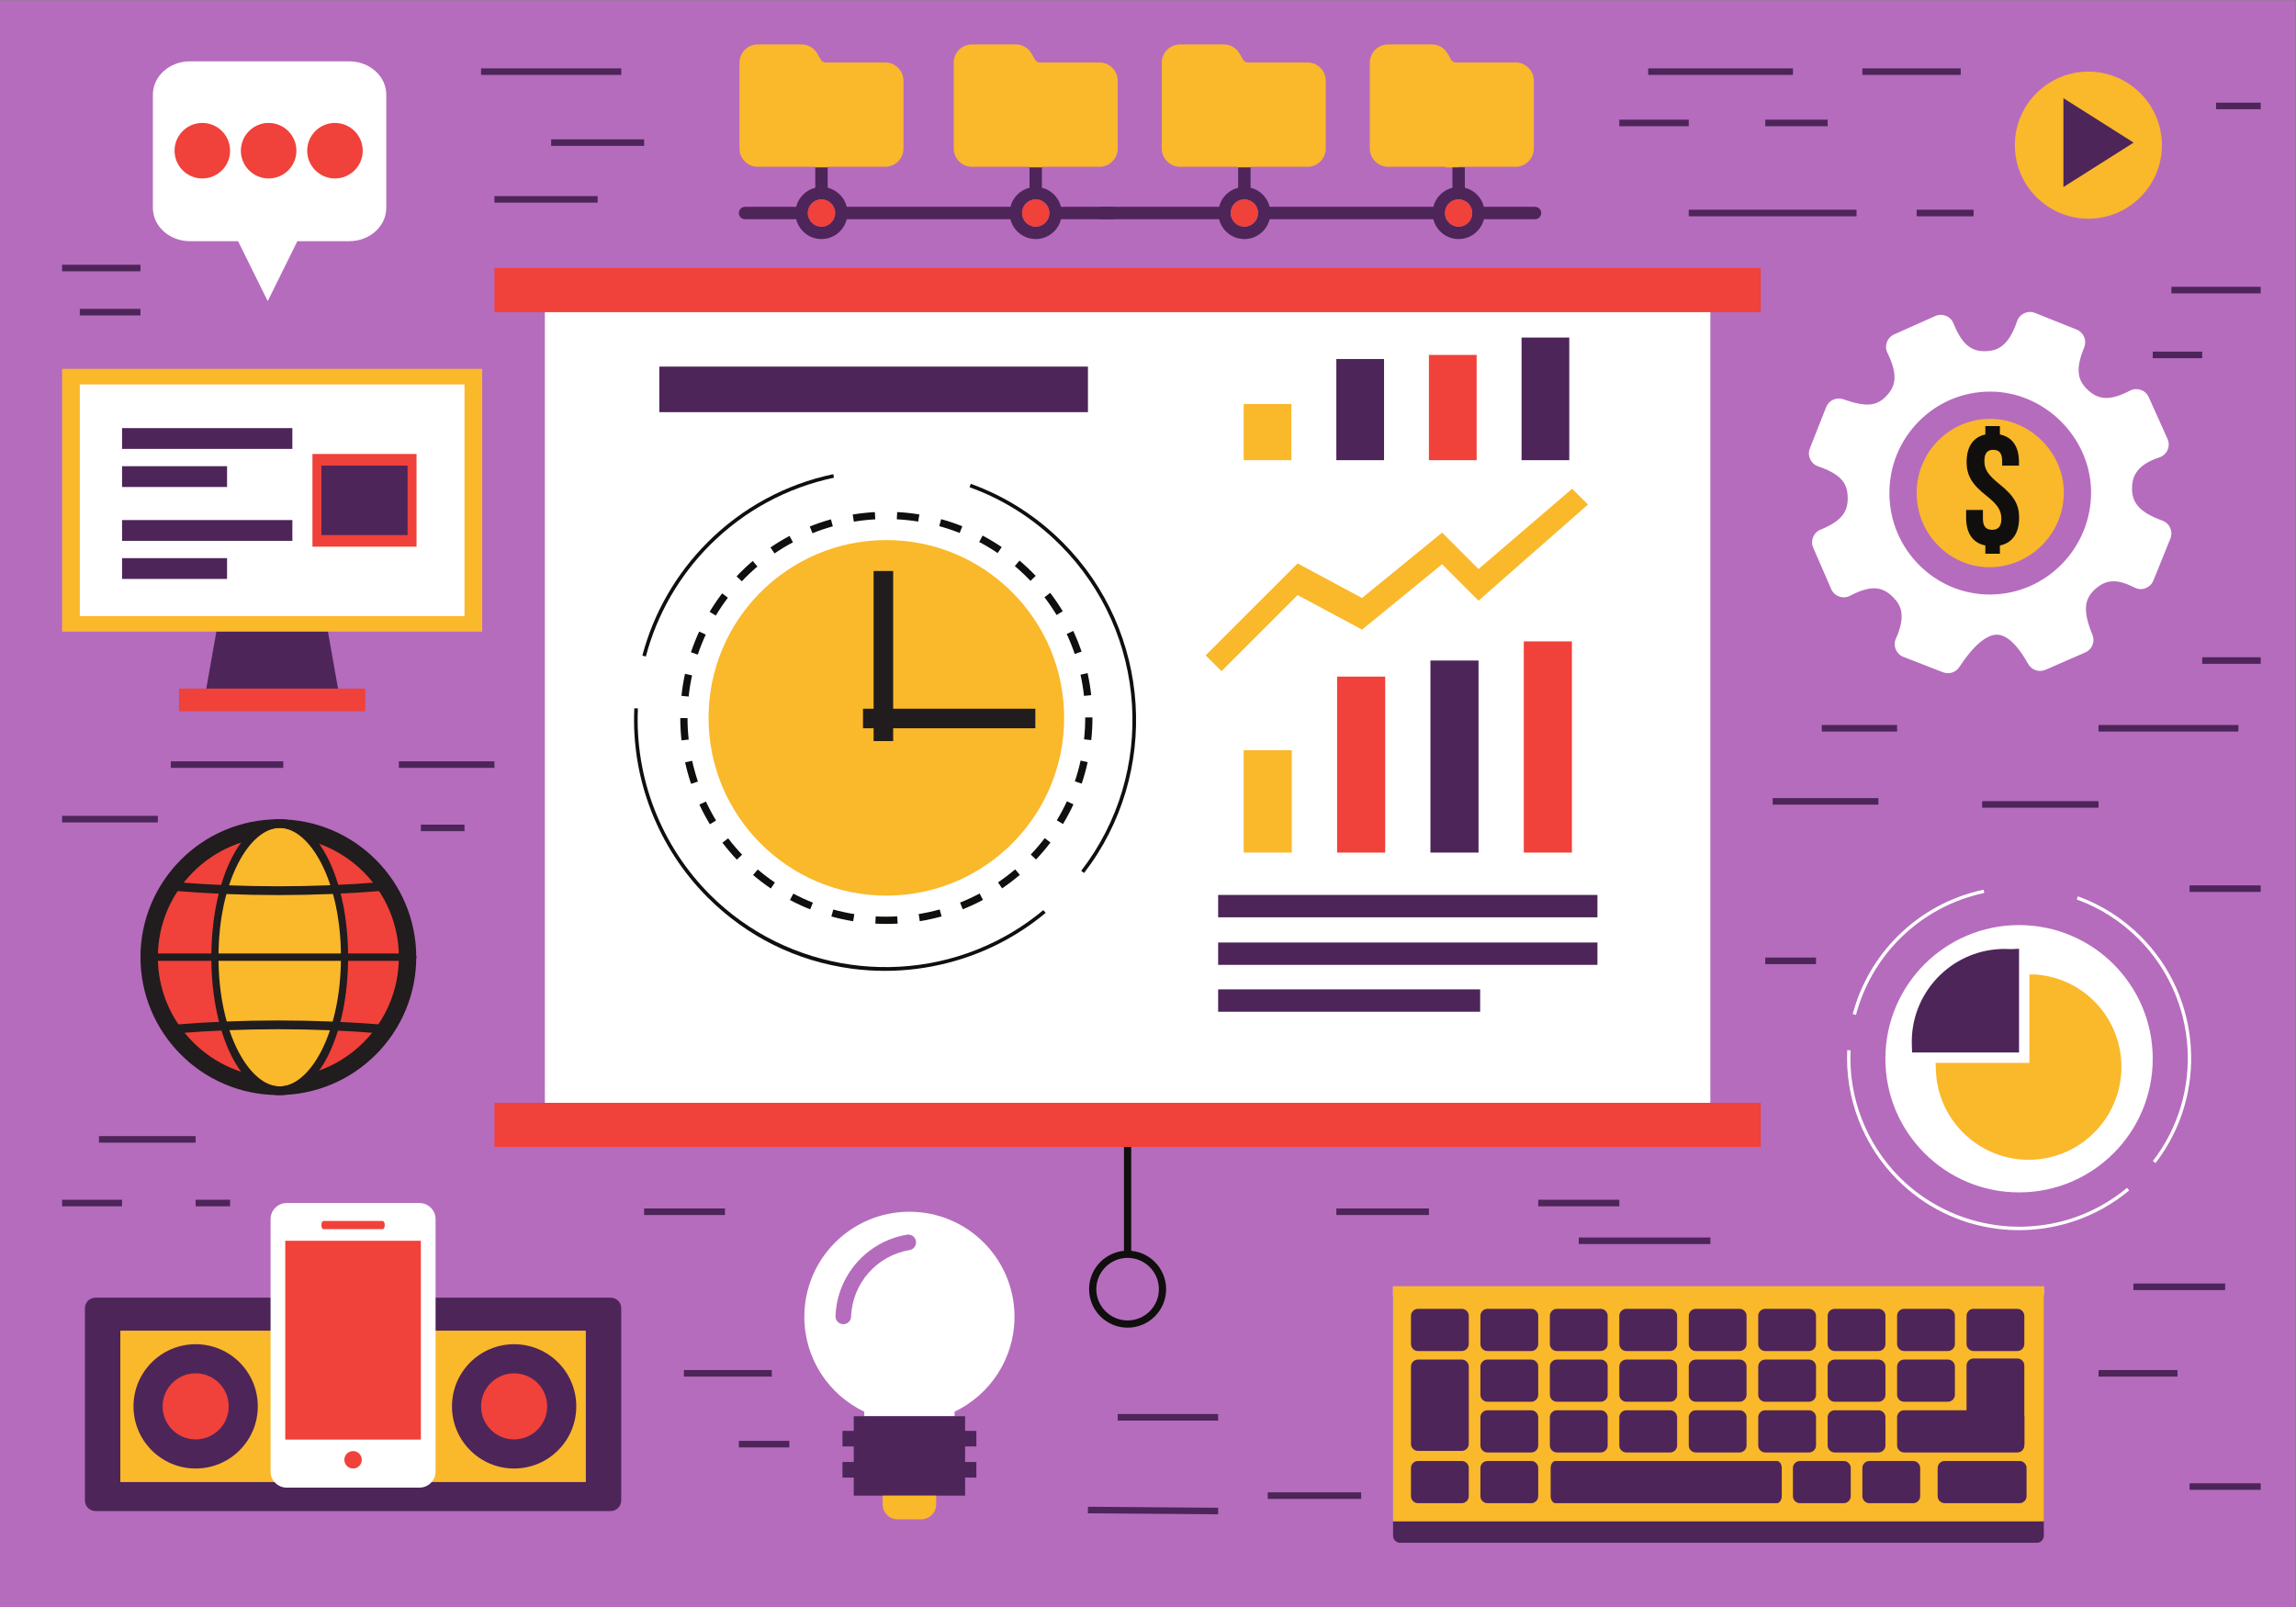 <?xml version="1.0" encoding="UTF-8" standalone="no"?>
<svg
   xmlns:dc="http://purl.org/dc/elements/1.1/"
   xmlns:cc="http://creativecommons.org/ns#"
   xmlns:rdf="http://www.w3.org/1999/02/22-rdf-syntax-ns#"
   xmlns:svg="http://www.w3.org/2000/svg"
   xmlns="http://www.w3.org/2000/svg"
   viewBox="0 0 1866.667 1306.667"
   height="1306.667"
   width="1866.667"
   xml:space="preserve"
   id="svg2"
   version="1.1"><rect x="0" y="0" width="1866.667" height="1306.667" fill="#808080" stroke="none"/><defs
     id="defs6" /><g
     transform="matrix(1.333,0,0,-1.333,0,1306.667)"
     id="g10"><g
       transform="scale(0.1)"
       id="g12"><path
         id="path14"
         style="fill:#b56cbd;fill-opacity:1;fill-rule:nonzero;stroke:none"
         d="M 0,9800 V 0 H 14000 V 9800 H 0" /><path
         id="path16"
         style="fill:#fab82b;fill-opacity:1;fill-rule:nonzero;stroke:none"
         d="m 12737.3,8468.44 c -247.3,0 -448.5,201.19 -448.5,448.52 0,247.35 201.2,448.57 448.5,448.57 247.3,0 448.5,-201.22 448.5,-448.57 0,-247.33 -201.2,-448.52 -448.5,-448.52" /><path
         id="path18"
         style="fill:#4d2559;fill-opacity:1;fill-rule:nonzero;stroke:none"
         d="m 12585,8661.55 v 541.98 l 428.2,-270.99 z" /><path
         id="path20"
         style="fill:#ffffff;fill-opacity:1;fill-rule:nonzero;stroke:none"
         d="m 12144.6,6176.04 -8.7,-0.09 c -335.9,0 -610.6,276.14 -612.3,615.49 -0.9,166.76 63.1,323.44 179.9,441.1 115.8,116.61 270,180.96 434.1,181.2 h 1.1 c 330.4,0 612,-279.14 614.9,-609.56 3,-341.62 -270.2,-623.36 -609,-628.14 z m 1044.2,450.63 -0.1,0.05 c -129.8,46.98 -183.5,101.99 -185.2,189.95 -1.4,65.49 16.3,146.96 166,195.4 l 0.2,0.09 c 47,15.19 70.4,67.86 50.2,112.92 l -114.7,255.04 c -19.5,43.45 -71.5,61.56 -113.8,39.6 l -0.3,-0.13 c -117.5,-61.19 -192,-61.19 -263.1,10.06 -51.5,51.52 -74,114.33 -16.4,253.41 v 0.18 c 17.7,42.68 -2.9,91.58 -45.8,108.75 l -254.1,101.68 c -44.1,17.66 -94,-5.33 -109.3,-50.36 l -0.1,-0.14 c -53.7,-158.64 -124.1,-181.69 -197,-183.07 -64.3,0 -131.9,20.53 -190.6,169.19 l -0.1,0.2 c -17.3,43.91 -67.7,64.5 -110.9,45.29 l -251.3,-112.03 c -42.8,-19.08 -61.3,-69.82 -40.9,-111.98 l 0.1,-0.09 c 67.8,-139.24 47.6,-204.8 -3.4,-260.31 -61.6,-67.02 -127.1,-71.97 -265.5,-23.37 l -0.2,0.05 c -42,14.79 -88.2,-6.33 -104.6,-47.8 l -99.6,-252.3 c -17.3,-43.99 5.6,-93.57 50.3,-108.9 l 0.1,-0.02 c 146.9,-50.47 178,-108.41 180.5,-185.74 2.7,-79.44 -24.4,-143.87 -165.1,-200.35 -43.5,-17.36 -63.9,-67.2 -45.3,-110.09 l 110.1,-253.05 c 19.1,-44.02 71.6,-62.64 114.2,-40.56 l 0.2,0.09 c 119,61.83 192.8,62.4 262.9,-8.6 46.6,-46.98 80.9,-110.04 17,-252.86 l -0.1,-0.11 c -19.3,-43.29 1.5,-93.97 45.7,-111.15 l 241.8,-93.97 c 36.5,-14.22 78.1,-0.86 99.5,32.03 l 0.1,0.12 c 82.9,127.24 164.2,197.27 228.7,197.27 75.9,0 145.7,-96.97 190.9,-178.36 v -0.06 c 20.7,-37.41 66.5,-52.93 105.7,-35.82 l 242.9,105.97 c 41.2,17.98 60.6,65.53 43.7,107.2 l -0.1,0.09 c -58.7,145.09 -53.2,219.18 21.2,282.96 67.4,57.61 133.9,57.12 235.9,5.35 v -0.02 c 43.4,-22.03 96.3,-2.25 114.5,42.79 l 103.8,256.4 c 17.7,43.57 -4.4,93.09 -48.6,109.11" /><path
         id="path22"
         style="fill:#fab82b;fill-opacity:1;fill-rule:nonzero;stroke:none"
         d="m 12137.9,7247.56 c -119.6,-0.17 -232,-47.15 -316.5,-132.11 -85.5,-86.09 -132.3,-200.91 -131.6,-323.2 1.2,-248.14 201.3,-450.11 446.1,-450.11 254,3.57 453.7,210.17 451.5,460.58 -2.1,241.16 -207.6,444.84 -448.7,444.84" /><path
         id="path24"
         style="fill:#100f0d;fill-opacity:1;fill-rule:nonzero;stroke:none"
         d="m 12108.8,7152.25 v 51.26 h 88.7 v -51.26 c 76.9,-15.77 116.4,-74.91 116.4,-168.55 v -21.69 h -102.6 v 28.59 c 0,49.29 -19.7,68.01 -54.2,68.01 -34.5,0 -54.2,-18.72 -54.2,-68.01 0,-49.29 19.7,-83.79 92.7,-141.94 88.7,-70.98 119.2,-125.19 119.2,-204.05 0,-93.64 -40.4,-153.77 -117.3,-169.54 v -50.27 h -88.7 v 50.27 c -77.8,15.77 -117.3,75.9 -117.3,169.54 v 47.32 h 102.5 v -54.22 c 0,-49.28 21.7,-67.03 56.2,-67.03 34.5,0 56.2,17.75 56.2,67.03 0,49.29 -19.7,84.77 -92.6,141.95 -88.8,69.98 -119.3,125.18 -119.3,204.04 0,92.66 38.4,151.8 114.3,168.55" /><path
         id="path26"
         style="fill:#ffffff;fill-opacity:1;fill-rule:nonzero;stroke:none"
         d="M 10431.6,3026.24 H 3323.21 v 4887.1 h 7108.39 v -4887.1" /><path
         id="path28"
         style="fill:#f0413a;fill-opacity:1;fill-rule:nonzero;stroke:none"
         d="M 10739.1,7898.42 H 3015.61 v 269.11 h 7723.49 v -269.11" /><path
         id="path30"
         style="fill:#f0413a;fill-opacity:1;fill-rule:nonzero;stroke:none"
         d="M 10739.1,2806.29 H 3015.61 v 269.11 h 7723.49 v -269.11" /><path
         id="path32"
         style="fill:#100f0d;fill-opacity:1;fill-rule:nonzero;stroke:none"
         d="m 6899.42,2151.68 h -44.11 v 654.61 h 44.11 v -654.61" /><path
         id="path34"
         style="fill:#100f0d;fill-opacity:1;fill-rule:nonzero;stroke:none"
         d="m 6877.36,2129.63 c -105.22,0 -190.81,-85.61 -190.81,-190.82 0,-105.22 85.59,-190.82 190.81,-190.82 105.22,0 190.82,85.6 190.82,190.82 0,105.21 -85.6,190.82 -190.82,190.82 z m 0,-425.74 c -129.53,0 -234.92,105.38 -234.92,234.92 0,129.54 105.39,234.92 234.92,234.92 129.54,0 234.93,-105.38 234.93,-234.92 0,-129.54 -105.39,-234.92 -234.93,-234.92" /><path
         id="path36"
         style="fill:#ffffff;fill-opacity:1;fill-rule:nonzero;stroke:none"
         d="m 3928.5,5800.75 c 66.22,251.24 197.73,488.82 394.8,685.88 216.57,216.58 482.12,354.02 761.1,412.66" /><path
         id="path38"
         style="fill:#100f0d;fill-opacity:1;fill-rule:nonzero;stroke:none"
         d="m 3939.17,5797.94 -21.33,5.62 c 68.65,260.47 206.16,499.37 397.66,690.87 210.81,210.81 475.91,354.54 766.64,415.65 l 4.53,-21.58 c -286.52,-60.23 -547.79,-201.88 -755.57,-409.66 -188.75,-188.75 -324.27,-424.2 -391.93,-680.9" /><path
         id="path40"
         style="fill:#ffffff;fill-opacity:1;fill-rule:nonzero;stroke:none"
         d="m 6370.4,4242.47 c -74.71,-62.27 -153.83,-116.16 -236.64,-161.84 -577.83,-319.91 -1319.95,-234.56 -1810.36,255.85 -314.73,314.73 -462.68,733.03 -443.74,1145.17" /><path
         id="path42"
         style="fill:#100f0d;fill-opacity:1;fill-rule:nonzero;stroke:none"
         d="m 5396.03,3880.38 c -67.35,0 -134.74,4.42 -201.69,13.37 -335.15,44.8 -639.01,195.21 -878.74,434.94 -303.77,303.76 -466.68,724.19 -446.96,1153.46 l 22.03,-1.01 c -19.43,-423.1 141.13,-837.47 440.52,-1136.86 473.34,-473.34 1212.39,-577.8 1797.23,-254.01 82.77,45.67 161.8,99.72 234.92,160.67 l 14.12,-16.94 c -74.19,-61.85 -154.39,-116.7 -238.37,-163.03 -225.99,-125.12 -484.01,-190.59 -743.06,-190.59" /><path
         id="path44"
         style="fill:#ffffff;fill-opacity:1;fill-rule:nonzero;stroke:none"
         d="m 5917.1,6840.93 c 203,-73.38 393.48,-191.7 556.26,-354.48 546.65,-546.66 590.18,-1406.34 129.72,-2002.45" /><path
         id="path46"
         style="fill:#100f0d;fill-opacity:1;fill-rule:nonzero;stroke:none"
         d="m 6611.8,4477.27 -17.45,13.47 c 461.9,597.97 406.53,1452.59 -128.79,1987.91 -158.26,158.26 -344.05,276.67 -552.21,351.91 l 7.5,20.74 c 211.22,-76.35 399.74,-196.49 560.31,-357.06 543.14,-543.14 599.3,-1410.26 130.64,-2016.97" /><path
         id="path48"
         style="fill:#fab82b;fill-opacity:1;fill-rule:nonzero;stroke:none"
         d="m 6490.38,5423.7 c 0,-598.89 -485.49,-1084.39 -1084.38,-1084.39 -598.89,0 -1084.39,485.5 -1084.39,1084.39 0,598.89 485.5,1084.38 1084.39,1084.38 598.89,0 1084.38,-485.49 1084.38,-1084.38" /><path
         id="path50"
         style="fill:#100f0d;fill-opacity:1;fill-rule:nonzero;stroke:none"
         d="m 5600.22,6621.02 c -42.94,6.91 -86.87,11.56 -130.54,13.81 l 2.27,44.05 c 45.26,-2.33 90.77,-7.15 135.29,-14.32 z m -392.38,-0.65 -7.15,43.53 c 44.49,7.31 89.99,12.28 135.24,14.77 l 2.42,-44.05 c -43.67,-2.4 -87.57,-7.19 -130.51,-14.25 z m 645.18,-68.92 c -40.52,16.08 -82.41,30.11 -124.51,41.69 l 11.7,42.53 c 43.64,-12.01 87.07,-26.55 129.08,-43.22 z m -897.69,-1.47 -16.4,40.94 c 42,16.82 85.37,31.51 128.9,43.64 l 11.83,-42.49 c -41.98,-11.7 -83.82,-25.86 -124.33,-42.09 z m 1129.53,-121.12 c -36.18,24.48 -74.06,47.23 -112.58,67.6 l 20.62,38.99 c 39.92,-21.11 79.18,-44.68 116.68,-70.05 z m -1360.88,-2.19 -24.83,36.45 c 37.4,25.48 76.56,49.17 116.39,70.4 l 20.75,-38.93 c -38.43,-20.48 -76.22,-43.34 -112.31,-67.92 z m 1560.99,-167.31 c -30.07,31.62 -62.2,61.95 -95.49,90.15 l 28.52,33.65 c 34.48,-29.22 67.77,-60.65 98.93,-93.4 z m -1760.54,-2.8 -32.05,30.29 c 31.06,32.87 64.25,64.4 98.64,93.71 l 28.61,-33.56 c -33.18,-28.29 -65.22,-58.72 -95.2,-90.44 z m 1919.74,-205.52 c -22.59,37.29 -47.47,73.78 -73.97,108.45 l 35.04,26.78 c 27.46,-35.92 53.25,-73.74 76.65,-112.39 z m -2078.33,-3.35 -37.8,22.73 c 23.28,38.71 48.96,76.61 76.33,112.66 l 35.13,-26.67 c -26.41,-34.79 -51.2,-71.37 -73.66,-108.72 z m 2188.99,-234.27 c -13.99,41.28 -30.43,82.27 -48.86,121.84 l 39.98,18.62 c 19.1,-41.02 36.15,-83.51 50.65,-126.3 z m -2298.94,-3.81 -41.81,14.03 c 14.38,42.88 31.29,85.44 50.26,126.5 l 40.04,-18.5 c -18.3,-39.61 -34.61,-80.66 -48.49,-122.03 z m 2355.59,-252.14 c -4.75,43.41 -11.93,86.99 -21.34,129.52 l 43.06,9.53 c 9.76,-44.09 17.21,-89.25 22.13,-134.25 z m -2411.42,-4.04 -43.85,4.66 c 4.78,45.03 12.08,90.22 21.68,134.31 l 43.1,-9.38 c -9.27,-42.55 -16.31,-86.15 -20.93,-129.59 z m 2455.57,-265.42 -43.86,4.7 c 4.65,43.25 7,87.36 7,131.12 v 2.59 h 44.11 v -2.46 c 0,-45.45 -2.44,-91.15 -7.25,-135.95 z m -2499.1,-1.57 c -4.86,44.79 -7.36,90.48 -7.42,135.82 l 44.11,0.05 c 0.05,-43.77 2.46,-87.87 7.16,-131.1 z m 2440.97,-263.93 -41.81,14.07 c 13.91,41.34 25.69,83.91 35.03,126.56 l 43.08,-9.43 c -9.67,-44.21 -21.89,-88.35 -36.3,-131.2 z M 4215,5021.07 c -14.46,42.82 -26.73,86.93 -36.46,131.09 l 43.07,9.5 c 9.39,-42.61 21.22,-85.16 35.18,-126.47 z m 2268.31,-245.22 -37.79,22.75 c 22.55,37.44 43.26,76.46 61.57,115.99 l 40.02,-18.53 c -18.97,-40.97 -40.44,-81.42 -63.8,-120.21 z m -2153.85,-1.2 c -23.39,38.72 -44.89,79.12 -63.92,120.07 l 40,18.58 c 18.36,-39.51 39.1,-78.49 61.68,-115.84 z m 1989.3,-215.11 -32.03,30.33 c 30.01,31.69 58.62,65.35 85.04,100.08 l 35.1,-26.71 c -27.38,-35.97 -57.02,-70.87 -88.11,-103.7 z M 4494.2,4558.6 c -31.12,32.8 -60.8,67.65 -88.21,103.58 l 35.07,26.76 c 26.45,-34.69 55.09,-68.32 85.13,-99.97 z m 1617.62,-175.09 -24.81,36.46 c 36.07,24.53 71.21,51.3 104.45,79.57 l 28.57,-33.59 c -34.44,-29.3 -70.85,-57.03 -108.21,-82.44 z m -1410.45,-0.76 c -37.35,25.34 -73.79,53.04 -108.33,82.34 l 28.54,33.63 c 33.33,-28.28 68.51,-55.02 104.55,-79.46 z m 1170.51,-126.77 -16.34,40.95 c 40.45,16.15 80.52,34.73 119.09,55.24 l 20.71,-38.95 c -39.98,-21.26 -81.52,-40.51 -123.46,-57.24 z m -930.37,-0.54 c -41.96,16.7 -83.52,35.92 -123.53,57.13 l 20.65,38.96 c 38.61,-20.46 78.71,-39 119.19,-55.11 z m 668.53,-72.16 -7.1,43.54 c 43.1,7.03 86.23,16.5 128.21,28.15 l 11.79,-42.5 c -43.51,-12.08 -88.22,-21.89 -132.9,-29.19 z m -406.55,-0.22 c -44.65,7.23 -89.38,17 -132.93,29.02 l 11.73,42.52 c 42.03,-11.6 85.18,-21.03 128.25,-28.01 z m 203.02,-16.24 c -22.69,-0.13 -45.29,0.58 -67.76,1.76 l 2.33,44.05 c 21.68,-1.15 43.45,-2.15 65.44,-1.71 21.84,0 44,0.6 65.88,1.79 l 2.39,-44.05 c -22.68,-1.23 -45.65,-1.84 -68.28,-1.84" /><path
         id="path52"
         style="fill:#fab82b;fill-opacity:1;fill-rule:nonzero;stroke:none"
         d="M 7878.65,4601.83 H 7585.3 v 624.63 h 293.35 v -624.63" /><path
         id="path54"
         style="fill:#f0413a;fill-opacity:1;fill-rule:nonzero;stroke:none"
         d="M 8448.44,4601.83 H 8155.1 v 1073.52 h 293.34 V 4601.83" /><path
         id="path56"
         style="fill:#4d2559;fill-opacity:1;fill-rule:nonzero;stroke:none"
         d="M 9017.65,4601.83 H 8724.3 v 1171.44 h 293.35 V 4601.83" /><path
         id="path58"
         style="fill:#f0413a;fill-opacity:1;fill-rule:nonzero;stroke:none"
         d="M 9587.15,4601.83 H 9293.8 v 1288.33 h 293.35 V 4601.83" /><path
         id="path60"
         style="fill:#fab82b;fill-opacity:1;fill-rule:nonzero;stroke:none"
         d="M 7876.28,6995.41 H 7585.3 v 342.84 h 290.98 v -342.84" /><path
         id="path62"
         style="fill:#4d2559;fill-opacity:1;fill-rule:nonzero;stroke:none"
         d="m 8441.47,6995.41 h -290.98 v 617.14 h 290.98 v -617.14" /><path
         id="path64"
         style="fill:#f0413a;fill-opacity:1;fill-rule:nonzero;stroke:none"
         d="M 9006.1,6995.41 H 8715.12 V 7637.5 H 9006.1 V 6995.41" /><path
         id="path66"
         style="fill:#4d2559;fill-opacity:1;fill-rule:nonzero;stroke:none"
         d="m 9571.15,6995.41 h -290.98 v 748.07 h 290.98 v -748.07" /><path
         id="path68"
         style="fill:#fab82b;fill-opacity:1;fill-rule:nonzero;stroke:none"
         d="m 7449.75,5708.45 -96.46,96.44 560.87,560.73 392.93,-210.8 488.35,398.76 222.21,-222.08 570.97,489.76 96.45,-96.45 -667.42,-586.22 -222.21,222.09 -488.35,-398.77 -392.93,210.81 -464.41,-464.27" /><path
         id="path70"
         style="fill:#4d2559;fill-opacity:1;fill-rule:nonzero;stroke:none"
         d="M 9742.96,3916.94 H 7429.5 v 136.42 h 2313.46 v -136.42" /><path
         id="path72"
         style="fill:#4d2559;fill-opacity:1;fill-rule:nonzero;stroke:none"
         d="M 9742.96,4206.98 H 7429.5 v 136.42 h 2313.46 v -136.42" /><path
         id="path74"
         style="fill:#4d2559;fill-opacity:1;fill-rule:nonzero;stroke:none"
         d="M 6635.45,7288.36 H 4021.11 v 277.88 h 2614.34 v -277.88" /><path
         id="path76"
         style="fill:#4d2559;fill-opacity:1;fill-rule:nonzero;stroke:none"
         d="M 9027.62,3631.05 H 7429.5 v 136.42 h 1598.12 v -136.42" /><path
         id="path78"
         style="fill:#211c1d;fill-opacity:1;fill-rule:nonzero;stroke:none"
         d="m 6314.57,5360.11 -1051.05,0.05 v 119.19 l 1051.05,-0.04 v -119.2" /><path
         id="path80"
         style="fill:#211c1d;fill-opacity:1;fill-rule:nonzero;stroke:none"
         d="M 5447.5,6319.52 V 5281.98 h -119.22 v 1037.54 h 119.22" /><path
         id="path82"
         style="fill:#ffffff;fill-opacity:1;fill-rule:nonzero;stroke:none"
         d="m 13129.7,3344.29 c 0,-450.29 -365,-815.31 -815.3,-815.31 -450.3,0 -815.3,365.02 -815.3,815.31 0,450.28 365,815.31 815.3,815.31 450.3,0 815.3,-365.03 815.3,-815.31" /><path
         id="path84"
         style="fill:#ffffff;fill-opacity:1;fill-rule:nonzero;stroke:none"
         d="m 11319.8,3611.7 -19.8,5.19 c 47.1,178.56 141.3,342.31 272.6,473.57 144.5,144.5 326.2,243.02 525.5,284.91 l 4.2,-19.98 c -195.4,-41.07 -373.6,-137.68 -515.3,-279.36 -128.7,-128.72 -221.1,-289.27 -267.2,-464.33" /><path
         id="path86"
         style="fill:#ffffff;fill-opacity:1;fill-rule:nonzero;stroke:none"
         d="m 12313.3,2298.64 c -46.2,0 -92.4,3.03 -138.3,9.17 -229.7,30.71 -438,133.8 -602.3,298.13 -208.3,208.22 -319.9,496.4 -306.4,790.65 l 20.4,-0.94 c -13.3,-288.52 96.2,-571.11 300.4,-775.28 322.8,-322.79 826.8,-394.01 1225.6,-173.22 56.5,31.17 110.4,68.03 160.2,109.57 l 13.1,-15.68 c -50.8,-42.37 -105.8,-79.98 -163.4,-111.75 -154.9,-85.76 -331.8,-130.65 -509.3,-130.65" /><path
         id="path88"
         style="fill:#ffffff;fill-opacity:1;fill-rule:nonzero;stroke:none"
         d="m 13146.6,2707.77 -16.2,12.48 c 315,407.79 277.3,990.58 -87.8,1355.65 -107.9,107.94 -234.6,188.68 -376.6,239.98 l 7,19.2 c 144.8,-52.34 274,-134.68 384.1,-244.75 372.3,-372.3 410.8,-966.67 89.5,-1382.56" /><path
         id="path90"
         style="fill:#fab82b;fill-opacity:1;fill-rule:nonzero;stroke:none"
         d="m 12938.3,3314.12 c 11.1,-311.87 -233.4,-574.64 -545.3,-585.81 -311.9,-11.17 -574.7,233.44 -585.9,545.31 l -1.6,45.54 h 572.1 v 538.95 l 31.5,0.5 c 291.2,-18.47 518.7,-252.59 529.2,-544.49" /><path
         id="path92"
         style="fill:#4d2559;fill-opacity:1;fill-rule:nonzero;stroke:none"
         d="m 12314.4,4014.91 v -632.54 h -652.3 l -1.6,45.54 c -11.1,311.88 233.5,574.66 545.3,585.82 19.1,0.69 38,0.34 56.6,-0.82 l 52,2" /><path
         id="path94"
         style="fill:#4d2559;fill-opacity:1;fill-rule:nonzero;stroke:none"
         d="m 1372.07,6246.05 h 575.58 l 131.82,-744.52 h -839.15 l 131.75,744.52" /><path
         id="path96"
         style="fill:#fab82b;fill-opacity:1;fill-rule:nonzero;stroke:none"
         d="M 2940.96,5949.57 H 378.762 v 1602.9 H 2940.96 v -1602.9" /><path
         id="path98"
         style="fill:#ffffff;fill-opacity:1;fill-rule:nonzero;stroke:none"
         d="M 2832.97,6044.6 H 486.754 V 7457.44 H 2832.97 V 6044.6" /><path
         id="path100"
         style="fill:#f0413a;fill-opacity:1;fill-rule:nonzero;stroke:none"
         d="m 2227.91,5463.69 h -1136.1 v 138.63 h 1136.1 v -138.63" /><path
         id="path102"
         style="fill:#4d2559;fill-opacity:1;fill-rule:nonzero;stroke:none"
         d="M 1783.2,7064.2 H 744.41 v 126.85 H 1783.2 V 7064.2" /><path
         id="path104"
         style="fill:#4d2559;fill-opacity:1;fill-rule:nonzero;stroke:none"
         d="m 1384.81,6831.86 h -640.4 v 126.85 h 640.4 v -126.85" /><path
         id="path106"
         style="fill:#4d2559;fill-opacity:1;fill-rule:nonzero;stroke:none"
         d="M 1783.2,6503.33 H 744.41 v 126.85 H 1783.2 v -126.85" /><path
         id="path108"
         style="fill:#4d2559;fill-opacity:1;fill-rule:nonzero;stroke:none"
         d="m 1384.81,6271 h -640.4 v 126.85 h 640.4 V 6271" /><path
         id="path110"
         style="fill:#f0413a;fill-opacity:1;fill-rule:nonzero;stroke:none"
         d="m 2540.51,6467.74 h -634.94 v 565.55 h 634.94 v -565.55" /><path
         id="path112"
         style="fill:#4d2559;fill-opacity:1;fill-rule:nonzero;stroke:none"
         d="m 1960.19,6538.65 h 525.71 v 423.73 h -525.71 v -423.73" /><path
         id="path114"
         style="fill:#4d2559;fill-opacity:1;fill-rule:nonzero;stroke:none"
         d="M 517.906,1822.43 V 649.82 c 0,-35.64 28.914,-64.48 64.477,-64.48 H 3724.48 c 35.65,0 64.48,28.84 64.48,64.48 v 1172.61 c 0,35.56 -28.83,64.41 -64.48,64.41 H 582.383 c -35.563,0 -64.477,-28.85 -64.477,-64.41" /><path
         id="path116"
         style="fill:#fab82b;fill-opacity:1;fill-rule:nonzero;stroke:none"
         d="M 3573.05,1685.6 V 762.141 H 733.895 V 1685.6 H 3573.05" /><path
         id="path118"
         style="fill:#4d2559;fill-opacity:1;fill-rule:nonzero;stroke:none"
         d="m 3514.81,1223.87 c 0,-209.35 -169.71,-379.069 -379.07,-379.069 -209.35,0 -379.06,169.719 -379.06,379.069 0,209.35 169.71,379.06 379.06,379.06 209.36,0 379.07,-169.71 379.07,-379.06" /><path
         id="path120"
         style="fill:#f0413a;fill-opacity:1;fill-rule:nonzero;stroke:none"
         d="m 3337.34,1223.87 c 0,-111.34 -90.26,-201.6 -201.6,-201.6 -111.34,0 -201.6,90.26 -201.6,201.6 0,111.34 90.26,201.6 201.6,201.6 111.34,0 201.6,-90.26 201.6,-201.6" /><path
         id="path122"
         style="fill:#4d2559;fill-opacity:1;fill-rule:nonzero;stroke:none"
         d="m 1572.36,1223.87 c 0,-209.35 -169.71,-379.069 -379.06,-379.069 -209.355,0 -379.07,169.719 -379.07,379.069 0,209.35 169.715,379.06 379.07,379.06 209.35,0 379.06,-169.71 379.06,-379.06" /><path
         id="path124"
         style="fill:#f0413a;fill-opacity:1;fill-rule:nonzero;stroke:none"
         d="m 1394.9,1223.87 c 0,-111.34 -90.26,-201.6 -201.6,-201.6 -111.34,0 -201.605,90.26 -201.605,201.6 0,111.34 90.265,201.6 201.605,201.6 111.34,0 201.6,-90.26 201.6,-201.6" /><path
         id="path126"
         style="fill:#ffffff;fill-opacity:1;fill-rule:nonzero;stroke:none"
         d="m 2558.13,2464.14 h -809.4 c -54.43,0 -98.49,-44.08 -98.49,-98.51 V 826.629 c 0,-54.418 44.06,-98.5 98.49,-98.5 h 809.4 c 54.35,0 98.5,44.082 98.5,98.5 V 2365.63 c 0,54.43 -44.15,98.51 -98.5,98.51" /><path
         id="path128"
         style="fill:#f0413a;fill-opacity:1;fill-rule:nonzero;stroke:none"
         d="m 2566.94,1021.3 h -827.02 v 1212.67 h 827.02 V 1021.3" /><path
         id="path130"
         style="fill:#f0413a;fill-opacity:1;fill-rule:nonzero;stroke:none"
         d="m 2334,2304.79 h -361.21 c -6.96,0 -12.53,11.17 -12.53,24.78 v 0 c 0,13.77 5.57,25.08 12.53,25.08 H 2334 c 6.96,0 12.68,-11.31 12.68,-25.08 v 0 c 0,-13.61 -5.72,-24.78 -12.68,-24.78" /><path
         id="path132"
         style="fill:#f0413a;fill-opacity:1;fill-rule:nonzero;stroke:none"
         d="m 2206.58,897.922 c 0,-29.383 -23.8,-53.121 -53.18,-53.121 -29.31,0 -53.12,23.738 -53.12,53.121 0,29.367 23.81,53.18 53.12,53.18 29.38,0 53.18,-23.813 53.18,-53.18" /><path
         id="path134"
         style="fill:#f0413a;fill-opacity:1;fill-rule:nonzero;stroke:none"
         d="m 2486.19,3963.83 c 0,-435.42 -352.89,-788.42 -788.38,-788.42 -435.48,0 -788.533,353 -788.533,788.42 0,435.49 353.053,788.59 788.533,788.59 435.49,0 788.38,-353.1 788.38,-788.59" /><path
         id="path136"
         style="fill:#211c1d;fill-opacity:1;fill-rule:nonzero;stroke:none"
         d="m 1697.81,4698.97 c -405.3,0 -735.076,-329.77 -735.076,-735.14 0,-405.25 329.776,-734.97 735.076,-734.97 405.26,0 734.92,329.72 734.92,734.97 0,405.37 -329.66,735.14 -734.92,735.14 z m 0,-1576.13 c -463.8,0 -841.095,377.3 -841.095,840.99 0,463.81 377.295,841.16 841.095,841.16 463.71,0 840.94,-377.35 840.94,-841.16 0,-463.69 -377.23,-840.99 -840.94,-840.99" /><path
         id="path138"
         style="fill:#fab82b;fill-opacity:1;fill-rule:nonzero;stroke:none"
         d="m 2084.9,3963.83 c 0,-435.42 -169.6,-788.42 -378.84,-788.42 -209.33,0 -378.89,353 -378.89,788.42 0,435.49 169.56,788.59 378.89,788.59 209.24,0 378.84,-353.1 378.84,-788.59" /><path
         id="path140"
         style="fill:#211c1d;fill-opacity:1;fill-rule:nonzero;stroke:none"
         d="m 1706.07,4752.42 c -180.38,0 -373.47,-316.9 -373.47,-788.59 0,-471.63 193.09,-788.42 373.47,-788.42 180.31,0 373.4,316.79 373.4,788.42 0,471.69 -193.09,788.59 -373.4,788.59 z m -0.01,-1630.47 c -233.86,0 -417.06,369.81 -417.06,841.88 0,472.19 183.2,842.05 417.06,842.05 233.87,0 417.02,-369.86 417.02,-842.05 0,-472.07 -183.15,-841.88 -417.02,-841.88" /><path
         id="path142"
         style="fill:#211c1d;fill-opacity:1;fill-rule:nonzero;stroke:none"
         d="m 1697.81,4342.63 c -212.52,0 -423.99,8.53 -628.63,25.34 -29.13,2.38 -48.86,16.13 -44.06,30.7 4.75,14.56 32.05,24.74 61.39,22.03 397.63,-32.68 824.56,-32.68 1222.5,0 29.13,2.61 56.65,-7.47 61.39,-22.03 4.81,-14.57 -14.93,-28.32 -44.06,-30.7 -204.63,-16.81 -416.11,-25.34 -628.53,-25.34" /><path
         id="path144"
         style="fill:#211c1d;fill-opacity:1;fill-rule:nonzero;stroke:none"
         d="m 2317.73,3499.48 c -2.87,0 -5.79,0.1 -8.77,0.36 -396.49,32.68 -826.01,32.68 -1222.4,0 -29.49,-2.63 -56.69,7.47 -61.44,22.01 -4.8,14.56 14.88,28.32 44.01,30.72 408.02,33.59 849.25,33.62 1257.27,0 29.13,-2.4 48.81,-16.16 44,-30.72 -4.27,-13.08 -26.99,-22.37 -52.67,-22.37" /><path
         id="path146"
         style="fill:#211c1d;fill-opacity:1;fill-rule:nonzero;stroke:none"
         d="M 2487.08,3941.45 H 910.168 c -29.547,0 -53.457,10.01 -53.457,22.38 0,12.38 23.91,22.39 53.457,22.39 H 2487.08 c 29.55,0 53.45,-10.01 53.45,-22.39 0,-12.37 -23.9,-22.38 -53.45,-22.38" /><path
         id="path148"
         style="fill:#ffffff;fill-opacity:1;fill-rule:nonzero;stroke:none"
         d="M 12465.4,525.641 H 8496.42 V 1953.27 H 12465.4 V 525.641" /><path
         id="path150"
         style="fill:#4d2559;fill-opacity:1;fill-rule:nonzero;stroke:none"
         d="M 12423.3,391.551 H 8538.51 c -23.27,0 -42.09,19.64 -42.09,43.898 V 1892.82 c 0,24.26 18.82,43.89 42.09,43.89 h 3884.79 c 23.2,0 42.1,-19.63 42.1,-43.89 V 435.449 c 0,-24.258 -18.9,-43.898 -42.1,-43.898" /><path
         id="path152"
         style="fill:#fab82b;fill-opacity:1;fill-rule:nonzero;stroke:none"
         d="M 8496.42,522.141 H 12465.4 V 1956.77 H 8496.42 V 522.141" /><path
         id="path154"
         style="fill:#4d2559;fill-opacity:1;fill-rule:nonzero;stroke:none"
         d="m 8915.15,1604.37 h -266.47 v 171.33 h 266.47 v -171.33" /><path
         id="path156"
         style="fill:#4d2559;fill-opacity:1;fill-rule:nonzero;stroke:none"
         d="m 8915.15,1561.38 h -266.47 c -23.77,0 -43,19.23 -43,42.99 v 171.33 c 0,23.76 19.23,43 43,43 h 266.47 c 23.76,0 42.99,-19.24 42.99,-43 v -171.33 c 0,-23.76 -19.23,-42.99 -42.99,-42.99" /><path
         id="path158"
         style="fill:#4d2559;fill-opacity:1;fill-rule:nonzero;stroke:none"
         d="m 9338.75,1561.38 h -266.56 c -23.77,0 -43,19.23 -43,42.99 v 171.33 c 0,23.76 19.23,43 43,43 h 266.56 c 23.76,0 43,-19.24 43,-43 v -171.33 c 0,-23.76 -19.24,-42.99 -43,-42.99" /><path
         id="path160"
         style="fill:#4d2559;fill-opacity:1;fill-rule:nonzero;stroke:none"
         d="m 9762.35,1561.38 h -266.56 c -23.76,0 -43,19.23 -43,42.99 v 171.33 c 0,23.76 19.24,43 43,43 h 266.56 c 23.77,0 43,-19.24 43,-43 v -171.33 c 0,-23.76 -19.23,-42.99 -43,-42.99" /><path
         id="path162"
         style="fill:#4d2559;fill-opacity:1;fill-rule:nonzero;stroke:none"
         d="m 10186,1561.38 h -266.69 c -23.77,0 -43,19.23 -43,42.99 v 171.33 c 0,23.76 19.23,43 43,43 H 10186 c 23.7,0 42.9,-19.24 42.9,-43 v -171.33 c 0,-23.76 -19.2,-42.99 -42.9,-42.99" /><path
         id="path164"
         style="fill:#4d2559;fill-opacity:1;fill-rule:nonzero;stroke:none"
         d="m 10609.4,1561.38 h -266.5 c -23.8,0 -43,19.23 -43,42.99 v 171.33 c 0,23.76 19.2,43 43,43 h 266.5 c 23.8,0 43,-19.24 43,-43 v -171.33 c 0,-23.76 -19.2,-42.99 -43,-42.99" /><path
         id="path166"
         style="fill:#4d2559;fill-opacity:1;fill-rule:nonzero;stroke:none"
         d="m 11033,1561.38 h -266.5 c -23.8,0 -43,19.23 -43,42.99 v 171.33 c 0,23.76 19.2,43 43,43 h 266.5 c 23.8,0 43,-19.24 43,-43 v -171.33 c 0,-23.76 -19.2,-42.99 -43,-42.99" /><path
         id="path168"
         style="fill:#4d2559;fill-opacity:1;fill-rule:nonzero;stroke:none"
         d="M 11456.5,1561.38 H 11190 c -23.8,0 -43,19.23 -43,42.99 v 171.33 c 0,23.76 19.2,43 43,43 h 266.5 c 23.8,0 43,-19.24 43,-43 v -171.33 c 0,-23.76 -19.2,-42.99 -43,-42.99" /><path
         id="path170"
         style="fill:#4d2559;fill-opacity:1;fill-rule:nonzero;stroke:none"
         d="m 11880.1,1561.38 h -266.6 c -23.7,0 -42.9,19.23 -42.9,42.99 v 171.33 c 0,23.76 19.2,43 42.9,43 h 266.6 c 23.8,0 43,-19.24 43,-43 v -171.33 c 0,-23.76 -19.2,-42.99 -43,-42.99" /><path
         id="path172"
         style="fill:#4d2559;fill-opacity:1;fill-rule:nonzero;stroke:none"
         d="m 12303.6,1604.37 h -266.5 v 171.33 h 266.5 v -171.33" /><path
         id="path174"
         style="fill:#4d2559;fill-opacity:1;fill-rule:nonzero;stroke:none"
         d="m 12303.6,1561.38 h -266.5 c -23.8,0 -43,19.23 -43,42.99 v 171.33 c 0,23.76 19.2,43 43,43 h 266.5 c 23.8,0 43,-19.24 43,-43 v -171.33 c 0,-23.76 -19.2,-42.99 -43,-42.99" /><path
         id="path176"
         style="fill:#4d2559;fill-opacity:1;fill-rule:nonzero;stroke:none"
         d="m 8915.15,952.172 h -266.47 c -23.77,0 -43,19.238 -43,43 v 471.138 c 0,23.77 19.23,42.99 43,42.99 h 266.47 c 23.76,0 42.99,-19.22 42.99,-42.99 V 995.172 c 0,-23.762 -19.23,-43 -42.99,-43" /><path
         id="path178"
         style="fill:#4d2559;fill-opacity:1;fill-rule:nonzero;stroke:none"
         d="m 9338.75,1252.07 h -266.56 c -23.77,0 -43,19.23 -43,43 v 171.24 c 0,23.77 19.23,42.99 43,42.99 h 266.56 c 23.76,0 43,-19.22 43,-42.99 v -171.24 c 0,-23.77 -19.24,-43 -43,-43" /><path
         id="path180"
         style="fill:#4d2559;fill-opacity:1;fill-rule:nonzero;stroke:none"
         d="m 9762.35,1295.07 h -266.56 v 171.24 h 266.56 v -171.24" /><path
         id="path182"
         style="fill:#4d2559;fill-opacity:1;fill-rule:nonzero;stroke:none"
         d="m 9762.35,1252.07 h -266.56 c -23.76,0 -43,19.23 -43,43 v 171.24 c 0,23.77 19.24,42.99 43,42.99 h 266.56 c 23.77,0 43,-19.22 43,-42.99 v -171.24 c 0,-23.77 -19.23,-43 -43,-43" /><path
         id="path184"
         style="fill:#4d2559;fill-opacity:1;fill-rule:nonzero;stroke:none"
         d="m 10186,1295.07 h -266.69 v 171.24 H 10186 v -171.24" /><path
         id="path186"
         style="fill:#4d2559;fill-opacity:1;fill-rule:nonzero;stroke:none"
         d="m 10186,1252.07 h -266.69 c -23.77,0 -43,19.23 -43,43 v 171.24 c 0,23.77 19.23,42.99 43,42.99 H 10186 c 23.7,0 42.9,-19.22 42.9,-42.99 v -171.24 c 0,-23.77 -19.2,-43 -42.9,-43" /><path
         id="path188"
         style="fill:#4d2559;fill-opacity:1;fill-rule:nonzero;stroke:none"
         d="m 10609.4,1295.07 h -266.5 v 171.24 h 266.5 v -171.24" /><path
         id="path190"
         style="fill:#4d2559;fill-opacity:1;fill-rule:nonzero;stroke:none"
         d="m 10609.4,1252.07 h -266.5 c -23.8,0 -43,19.23 -43,43 v 171.24 c 0,23.77 19.2,42.99 43,42.99 h 266.5 c 23.8,0 43,-19.22 43,-42.99 v -171.24 c 0,-23.77 -19.2,-43 -43,-43" /><path
         id="path192"
         style="fill:#4d2559;fill-opacity:1;fill-rule:nonzero;stroke:none"
         d="m 11033,1295.07 h -266.5 v 171.24 h 266.5 v -171.24" /><path
         id="path194"
         style="fill:#4d2559;fill-opacity:1;fill-rule:nonzero;stroke:none"
         d="m 11033,1252.07 h -266.5 c -23.8,0 -43,19.23 -43,43 v 171.24 c 0,23.77 19.2,42.99 43,42.99 h 266.5 c 23.8,0 43,-19.22 43,-42.99 v -171.24 c 0,-23.77 -19.2,-43 -43,-43" /><path
         id="path196"
         style="fill:#4d2559;fill-opacity:1;fill-rule:nonzero;stroke:none"
         d="M 11456.5,1295.07 H 11190 v 171.24 h 266.5 v -171.24" /><path
         id="path198"
         style="fill:#4d2559;fill-opacity:1;fill-rule:nonzero;stroke:none"
         d="M 11456.5,1252.07 H 11190 c -23.8,0 -43,19.23 -43,43 v 171.24 c 0,23.77 19.2,42.99 43,42.99 h 266.5 c 23.8,0 43,-19.22 43,-42.99 v -171.24 c 0,-23.77 -19.2,-43 -43,-43" /><path
         id="path200"
         style="fill:#4d2559;fill-opacity:1;fill-rule:nonzero;stroke:none"
         d="m 11880.1,1295.07 h -266.6 v 171.24 h 266.6 v -171.24" /><path
         id="path202"
         style="fill:#4d2559;fill-opacity:1;fill-rule:nonzero;stroke:none"
         d="m 11880.1,1252.07 h -266.6 c -23.7,0 -42.9,19.23 -42.9,43 v 171.24 c 0,23.77 19.2,42.99 42.9,42.99 h 266.6 c 23.8,0 43,-19.22 43,-42.99 v -171.24 c 0,-23.77 -19.2,-43 -43,-43" /><path
         id="path204"
         style="fill:#4d2559;fill-opacity:1;fill-rule:nonzero;stroke:none"
         d="m 12303.6,993.41 h -266.5 v 479.41 h 266.5 V 993.41" /><path
         id="path206"
         style="fill:#4d2559;fill-opacity:1;fill-rule:nonzero;stroke:none"
         d="m 12303.6,950.41 h -266.5 c -23.8,0 -43,19.242 -43,43 v 479.41 c 0,23.76 19.2,42.99 43,42.99 h 266.5 c 23.8,0 43,-19.23 43,-42.99 V 993.41 c 0,-23.758 -19.2,-43 -43,-43" /><path
         id="path208"
         style="fill:#4d2559;fill-opacity:1;fill-rule:nonzero;stroke:none"
         d="m 9338.75,985.68 h -266.56 v 171.33 h 266.56 V 985.68" /><path
         id="path210"
         style="fill:#4d2559;fill-opacity:1;fill-rule:nonzero;stroke:none"
         d="m 9338.75,942.68 h -266.56 c -23.77,0 -43,19.242 -43,43 v 171.33 c 0,23.76 19.23,42.99 43,42.99 h 266.56 c 23.76,0 43,-19.23 43,-42.99 V 985.68 c 0,-23.758 -19.24,-43 -43,-43" /><path
         id="path212"
         style="fill:#4d2559;fill-opacity:1;fill-rule:nonzero;stroke:none"
         d="m 9762.35,985.68 h -266.56 v 171.33 h 266.56 V 985.68" /><path
         id="path214"
         style="fill:#4d2559;fill-opacity:1;fill-rule:nonzero;stroke:none"
         d="m 9762.35,942.68 h -266.56 c -23.76,0 -43,19.242 -43,43 v 171.33 c 0,23.76 19.24,42.99 43,42.99 h 266.56 c 23.77,0 43,-19.23 43,-42.99 V 985.68 c 0,-23.758 -19.23,-43 -43,-43" /><path
         id="path216"
         style="fill:#4d2559;fill-opacity:1;fill-rule:nonzero;stroke:none"
         d="m 10186,985.68 h -266.69 v 171.33 H 10186 V 985.68" /><path
         id="path218"
         style="fill:#4d2559;fill-opacity:1;fill-rule:nonzero;stroke:none"
         d="m 10186,942.68 h -266.69 c -23.77,0 -43,19.242 -43,43 v 171.33 c 0,23.76 19.23,42.99 43,42.99 H 10186 c 23.7,0 42.9,-19.23 42.9,-42.99 V 985.68 c 0,-23.758 -19.2,-43 -42.9,-43" /><path
         id="path220"
         style="fill:#4d2559;fill-opacity:1;fill-rule:nonzero;stroke:none"
         d="m 10609.4,985.68 h -266.5 v 171.33 h 266.5 V 985.68" /><path
         id="path222"
         style="fill:#4d2559;fill-opacity:1;fill-rule:nonzero;stroke:none"
         d="m 10609.4,942.68 h -266.5 c -23.8,0 -43,19.242 -43,43 v 171.33 c 0,23.76 19.2,42.99 43,42.99 h 266.5 c 23.8,0 43,-19.23 43,-42.99 V 985.68 c 0,-23.758 -19.2,-43 -43,-43" /><path
         id="path224"
         style="fill:#4d2559;fill-opacity:1;fill-rule:nonzero;stroke:none"
         d="m 11033,985.68 h -266.5 v 171.33 H 11033 V 985.68" /><path
         id="path226"
         style="fill:#4d2559;fill-opacity:1;fill-rule:nonzero;stroke:none"
         d="m 11033,942.68 h -266.5 c -23.8,0 -43,19.242 -43,43 v 171.33 c 0,23.76 19.2,42.99 43,42.99 h 266.5 c 23.8,0 43,-19.23 43,-42.99 V 985.68 c 0,-23.758 -19.2,-43 -43,-43" /><path
         id="path228"
         style="fill:#4d2559;fill-opacity:1;fill-rule:nonzero;stroke:none"
         d="M 11456.5,985.68 H 11190 v 171.33 h 266.5 V 985.68" /><path
         id="path230"
         style="fill:#4d2559;fill-opacity:1;fill-rule:nonzero;stroke:none"
         d="M 11456.5,942.68 H 11190 c -23.8,0 -43,19.242 -43,43 v 171.33 c 0,23.76 19.2,42.99 43,42.99 h 266.5 c 23.8,0 43,-19.23 43,-42.99 V 985.68 c 0,-23.758 -19.2,-43 -43,-43" /><path
         id="path232"
         style="fill:#4d2559;fill-opacity:1;fill-rule:nonzero;stroke:none"
         d="m 11880.1,985.68 h -266.6 v 171.33 h 266.6 V 985.68" /><path
         id="path234"
         style="fill:#4d2559;fill-opacity:1;fill-rule:nonzero;stroke:none"
         d="m 12303.6,942.68 h -690.1 c -23.7,0 -42.9,19.242 -42.9,43 v 171.33 c 0,23.76 19.2,42.99 42.9,42.99 h 690.1 c 23.8,0 43,-19.23 43,-42.99 V 985.68 c 0,-23.758 -19.2,-43 -43,-43" /><path
         id="path236"
         style="fill:#4d2559;fill-opacity:1;fill-rule:nonzero;stroke:none"
         d="M 8915.15,676.301 H 8648.68 V 847.66 h 266.47 V 676.301" /><path
         id="path238"
         style="fill:#4d2559;fill-opacity:1;fill-rule:nonzero;stroke:none"
         d="m 8915.15,633.301 h -266.47 c -23.77,0 -43,19.23 -43,43 V 847.66 c 0,23.77 19.23,43 43,43 h 266.47 c 23.76,0 42.99,-19.23 42.99,-43 V 676.301 c 0,-23.77 -19.23,-43 -42.99,-43" /><path
         id="path240"
         style="fill:#4d2559;fill-opacity:1;fill-rule:nonzero;stroke:none"
         d="M 9338.75,676.301 H 9072.19 V 847.66 h 266.56 V 676.301" /><path
         id="path242"
         style="fill:#4d2559;fill-opacity:1;fill-rule:nonzero;stroke:none"
         d="m 9338.75,633.301 h -266.56 c -23.77,0 -43,19.23 -43,43 V 847.66 c 0,23.77 19.23,43 43,43 h 266.56 c 23.76,0 43,-19.23 43,-43 V 676.301 c 0,-23.77 -19.24,-43 -43,-43" /><path
         id="path244"
         style="fill:#4d2559;fill-opacity:1;fill-rule:nonzero;stroke:none"
         d="M 10837.3,633.301 H 9487.33 c -16.44,0 -29.75,19.23 -29.75,43 V 847.66 c 0,23.77 13.31,43 29.75,43 h 1349.97 c 16.5,0 29.8,-19.23 29.8,-43 V 676.301 c 0,-23.77 -13.3,-43 -29.8,-43" /><path
         id="path246"
         style="fill:#4d2559;fill-opacity:1;fill-rule:nonzero;stroke:none"
         d="m 11244.8,633.301 h -266.6 c -23.8,0 -43,19.23 -43,43 V 847.66 c 0,23.77 19.2,43 43,43 h 266.6 c 23.7,0 43,-19.23 43,-43 V 676.301 c 0,-23.77 -19.3,-43 -43,-43" /><path
         id="path248"
         style="fill:#4d2559;fill-opacity:1;fill-rule:nonzero;stroke:none"
         d="m 11668.3,633.301 h -266.5 c -23.8,0 -43,19.23 -43,43 V 847.66 c 0,23.77 19.2,43 43,43 h 266.5 c 23.8,0 43,-19.23 43,-43 V 676.301 c 0,-23.77 -19.2,-43 -43,-43" /><path
         id="path250"
         style="fill:#4d2559;fill-opacity:1;fill-rule:nonzero;stroke:none"
         d="m 12317.2,633.301 h -456.3 c -23.8,0 -43,19.23 -43,43 V 847.66 c 0,23.77 19.2,43 43,43 h 456.3 c 23.7,0 43,-19.23 43,-43 V 676.301 c 0,-23.77 -19.3,-43 -43,-43" /><path
         id="path252"
         style="fill:#ffffff;fill-opacity:1;fill-rule:nonzero;stroke:none"
         d="m 932.438,8534.5 c 0,-112.34 101.102,-203.24 225.942,-203.24 h 293.77 l 180.69,-365.65 180.8,365.65 h 316.28 c 124.68,0 226,90.9 226,203.24 v 690.57 c 0,112.24 -101.32,203.24 -226,203.24 h -971.54 c -124.84,0 -225.942,-91 -225.942,-203.24 V 8534.5" /><path
         id="path254"
         style="fill:#f0413a;fill-opacity:1;fill-rule:nonzero;stroke:none"
         d="m 1064.63,8883.18 c 0,-93.56 75.88,-169.34 169.19,-169.34 v 0 c 93.56,0 169.48,75.78 169.48,169.34 v 0 c 0,93.51 -75.92,169.33 -169.48,169.33 v 0 c -93.31,0 -169.19,-75.82 -169.19,-169.33 v 0" /><path
         id="path256"
         style="fill:#f0413a;fill-opacity:1;fill-rule:nonzero;stroke:none"
         d="m 1469.13,8883.18 c 0,-93.56 75.87,-169.34 169.19,-169.34 v 0 c 93.56,0 169.48,75.78 169.48,169.34 v 0 c 0,93.51 -75.92,169.33 -169.48,169.33 v 0 c -93.32,0 -169.19,-75.82 -169.19,-169.33 v 0" /><path
         id="path258"
         style="fill:#f0413a;fill-opacity:1;fill-rule:nonzero;stroke:none"
         d="m 1873.62,8883.18 c 0,-93.56 75.87,-169.34 169.19,-169.34 v 0 c 93.56,0 169.48,75.78 169.48,169.34 v 0 c 0,93.51 -75.92,169.33 -169.48,169.33 v 0 c -93.32,0 -169.19,-75.82 -169.19,-169.33 v 0" /><path
         id="path260"
         style="fill:#ffffff;fill-opacity:1;fill-rule:nonzero;stroke:none"
         d="m 6187.5,1770.24 c 0,353.94 -286.97,640.77 -640.87,640.77 -354.04,0 -640.91,-286.83 -640.91,-640.77 0,-255.4 149.33,-475.89 365.55,-578.85 v -27.76 h 550.67 v 27.81 c 216.04,102.95 365.56,323.4 365.56,578.8" /><path
         id="path262"
         style="fill:#4d2559;fill-opacity:1;fill-rule:nonzero;stroke:none"
         d="m 5207.07,679.352 h 679.08 V 1163.63 H 5207.07 V 679.352" /><path
         id="path264"
         style="fill:#4d2559;fill-opacity:1;fill-rule:nonzero;stroke:none"
         d="m 5954.93,979.301 h -816.52 v 95.069 h 816.52 v -95.069" /><path
         id="path266"
         style="fill:#4d2559;fill-opacity:1;fill-rule:nonzero;stroke:none"
         d="m 5954.93,789.492 h -816.52 v 95.067 h 816.52 v -95.067" /><path
         id="path268"
         style="fill:#b56cbd;fill-opacity:1;fill-rule:nonzero;stroke:none"
         d="m 5587.03,2227.15 v 0 c 1.59,-24.34 -15.52,-45.89 -39.57,-49.88 -199.75,-33.19 -349.64,-204.02 -356.58,-406.35 -0.84,-24.36 -19.98,-44.13 -44.31,-45.71 v 0 c -28.1,-1.84 -51.67,21.03 -50.7,49.17 8.54,247.29 191.72,456.03 435.81,496.64 27.77,4.62 53.51,-15.78 55.35,-43.87" /><path
         id="path270"
         style="fill:#fab82b;fill-opacity:1;fill-rule:nonzero;stroke:none"
         d="m 5618.34,534.621 h -143.57 c -50.54,0 -91.51,40.981 -91.51,91.52 v 53.211 h 326.59 v -53.211 c 0,-50.539 -40.97,-91.52 -91.51,-91.52" /><path
         id="path272"
         style="fill:#fab82b;fill-opacity:1;fill-rule:nonzero;stroke:none"
         d="m 5048.07,8785.1 h 350.83 c 61.52,0 111.54,50.02 111.54,111.48 v 413.21 c 0,61.51 -50.02,111.52 -111.54,111.52 h -362.27 c -12.91,0 -24.91,6.96 -31.21,18.21 l -20.02,35.34 c -19.71,34.94 -56.92,56.62 -97.06,56.62 h -266.73 c -61.51,0 -111.53,-50.01 -111.53,-111.48 v -523.42 c 0,-61.46 50.02,-111.48 111.53,-111.48 h 350.83 v -3.93 h 75.63 v 3.93" /><path
         id="path274"
         style="fill:#fab82b;fill-opacity:1;fill-rule:nonzero;stroke:none"
         d="m 6354.79,8785.1 h 350.83 c 61.46,0 111.48,50.02 111.48,111.48 v 413.21 c 0,61.51 -50.02,111.52 -111.48,111.52 h -362.33 c -12.91,0 -24.86,6.96 -31.21,18.21 l -20.02,35.34 c -19.71,34.94 -56.92,56.62 -97.06,56.62 h -266.72 c -61.52,0 -111.48,-50.01 -111.48,-111.48 v -523.42 c 0,-61.46 49.96,-111.48 111.48,-111.48 h 350.88 v -3.93 h 75.63 v 3.93" /><path
         id="path276"
         style="fill:#fab82b;fill-opacity:1;fill-rule:nonzero;stroke:none"
         d="m 7623.72,8785.1 h 350.83 c 61.47,0 111.48,50.02 111.48,111.48 v 413.21 c 0,61.51 -50.01,111.52 -111.48,111.52 h -362.32 c -12.91,0 -24.86,6.96 -31.21,18.21 l -20.02,35.34 c -19.72,34.94 -56.93,56.62 -97.06,56.62 h -266.73 c -61.51,0 -111.48,-50.01 -111.48,-111.48 v -523.42 c 0,-61.46 49.97,-111.48 111.48,-111.48 h 350.88 v -3.93 h 75.63 v 3.93" /><path
         id="path278"
         style="fill:#fab82b;fill-opacity:1;fill-rule:nonzero;stroke:none"
         d="m 8892.66,8785.1 h 350.83 c 61.46,0 111.48,50.02 111.48,111.48 v 413.21 c 0,61.51 -50.02,111.52 -111.48,111.52 h -362.33 c -12.9,0 -24.86,6.96 -31.21,18.21 l -20.02,35.34 c -19.71,34.94 -56.92,56.62 -97.06,56.62 h -266.72 c -61.52,0 -111.48,-50.01 -111.48,-111.48 v -523.42 c 0,-61.46 49.96,-111.48 111.48,-111.48 h 350.88 v -3.93 h 75.63 v 3.93" /><path
         id="path280"
         style="fill:#4d2559;fill-opacity:1;fill-rule:nonzero;stroke:none"
         d="m 6316.92,8419.85 c -45.88,0 -83.19,37.36 -83.19,83.2 0,45.88 37.31,83.19 83.19,83.19 45.89,0 83.2,-37.31 83.2,-83.19 0,-45.84 -37.31,-83.2 -83.2,-83.2 z m -1306.66,0 c -45.89,0 -83.2,37.36 -83.2,83.2 0,45.88 37.31,83.19 83.2,83.19 45.88,0 83.19,-37.31 83.19,-83.19 0,-45.84 -37.31,-83.2 -83.19,-83.2 z m 1772.7,121.01 h -311.8 c -14.02,57.28 -59.14,102.41 -116.37,116.42 v 123.89 h -75.63 v -123.84 c -57.28,-14.06 -102.41,-59.19 -116.48,-116.47 H 5164.5 c -14.02,57.28 -59.2,102.41 -116.43,116.47 v 123.84 h -75.63 v -123.89 c -57.28,-14.01 -102.4,-59.14 -116.42,-116.42 h -311.75 c -20.93,0 -37.82,-16.89 -37.82,-37.81 0,-20.88 16.89,-37.82 37.82,-37.82 h 311.75 c 16.99,-69.33 79.72,-121.01 154.24,-121.01 74.57,0 137.24,51.68 154.24,121.01 h 998.18 c 17.05,-69.33 79.72,-121.01 154.24,-121.01 74.57,0 137.25,51.68 154.24,121.01 h 311.8 c 20.88,0 37.82,16.94 37.82,37.82 0,20.92 -16.94,37.81 -37.82,37.81" /><path
         id="path282"
         style="fill:#f0413a;fill-opacity:1;fill-rule:nonzero;stroke:none"
         d="m 6316.92,8586.24 c 45.89,0 83.2,-37.31 83.2,-83.19 0,-45.84 -37.31,-83.2 -83.2,-83.2 -45.88,0 -83.19,37.36 -83.19,83.2 0,45.88 37.31,83.19 83.19,83.19" /><path
         id="path284"
         style="fill:#f0413a;fill-opacity:1;fill-rule:nonzero;stroke:none"
         d="m 5010.26,8586.24 c 45.88,0 83.19,-37.31 83.19,-83.19 0,-45.84 -37.31,-83.2 -83.19,-83.2 -45.89,0 -83.2,37.36 -83.2,83.2 0,45.88 37.31,83.19 83.2,83.19" /><path
         id="path286"
         style="fill:#4d2559;fill-opacity:1;fill-rule:nonzero;stroke:none"
         d="m 8896.2,8419.85 c -45.88,0 -83.19,37.36 -83.19,83.2 0,45.88 37.31,83.19 83.19,83.19 45.88,0 83.19,-37.31 83.19,-83.19 0,-45.84 -37.31,-83.2 -83.19,-83.2 z m -1306.66,0 c -45.89,0 -83.2,37.36 -83.2,83.2 0,45.88 37.31,83.19 83.2,83.19 45.88,0 83.19,-37.31 83.19,-83.19 0,-45.84 -37.31,-83.2 -83.19,-83.2 z m 1772.7,121.01 h -311.8 c -14.02,57.28 -59.15,102.41 -116.37,116.42 v 123.89 h -75.64 v -123.84 c -57.27,-14.06 -102.4,-59.19 -116.47,-116.47 h -998.19 c -14.01,57.28 -59.19,102.41 -116.42,116.47 v 123.84 h -75.63 v -123.89 c -57.28,-14.01 -102.41,-59.14 -116.42,-116.42 h -716.7 c -20.93,0 -37.82,-16.89 -37.82,-37.81 0,-20.88 16.89,-37.82 37.82,-37.82 h 716.7 c 16.99,-69.33 79.72,-121.01 154.24,-121.01 74.57,0 137.24,51.68 154.23,121.01 h 998.19 c 17.04,-69.33 79.72,-121.01 154.24,-121.01 74.57,0 137.25,51.68 154.24,121.01 h 311.8 c 20.88,0 37.82,16.94 37.82,37.82 0,20.92 -16.94,37.81 -37.82,37.81" /><path
         id="path288"
         style="fill:#f0413a;fill-opacity:1;fill-rule:nonzero;stroke:none"
         d="m 8896.2,8586.24 c 45.88,0 83.19,-37.31 83.19,-83.19 0,-45.84 -37.31,-83.2 -83.19,-83.2 -45.88,0 -83.19,37.36 -83.19,83.2 0,45.88 37.31,83.19 83.19,83.19" /><path
         id="path290"
         style="fill:#f0413a;fill-opacity:1;fill-rule:nonzero;stroke:none"
         d="m 7589.54,8586.24 c 45.88,0 83.19,-37.31 83.19,-83.19 0,-45.84 -37.31,-83.2 -83.19,-83.2 -45.89,0 -83.2,37.36 -83.2,83.2 0,45.88 37.31,83.19 83.2,83.19" /><path
         id="path292"
         style="fill:#4d2559;fill-opacity:1;fill-rule:nonzero;stroke:none"
         d="m 3788.96,9345.53 h -854.82 v 40 h 854.82 v -40" /><path
         id="path294"
         style="fill:#4d2559;fill-opacity:1;fill-rule:nonzero;stroke:none"
         d="m 3928.5,8912.54 h -566.95 v 40 h 566.95 v -40" /><path
         id="path296"
         style="fill:#4d2559;fill-opacity:1;fill-rule:nonzero;stroke:none"
         d="m 3645.02,8566.24 h -629.41 v 40 h 629.41 v -40" /><path
         id="path298"
         style="fill:#4d2559;fill-opacity:1;fill-rule:nonzero;stroke:none"
         d="m 10935.2,9345.53 h -882.6 v 40 h 882.6 v -40" /><path
         id="path300"
         style="fill:#4d2559;fill-opacity:1;fill-rule:nonzero;stroke:none"
         d="m 10299.9,9032.51 h -423.58 v 40 h 423.58 v -40" /><path
         id="path302"
         style="fill:#4d2559;fill-opacity:1;fill-rule:nonzero;stroke:none"
         d="m 11147,9032.51 h -380.5 v 40 h 380.5 v -40" /><path
         id="path304"
         style="fill:#4d2559;fill-opacity:1;fill-rule:nonzero;stroke:none"
         d="m 11958.6,9345.53 h -599.8 v 40 h 599.8 v -40" /><path
         id="path306"
         style="fill:#4d2559;fill-opacity:1;fill-rule:nonzero;stroke:none"
         d="m 11323.2,8483.05 h -1023.3 v 40 h 1023.3 v -40" /><path
         id="path308"
         style="fill:#4d2559;fill-opacity:1;fill-rule:nonzero;stroke:none"
         d="m 12037.1,8483.05 h -347.3 v 40 h 347.3 v -40" /><path
         id="path310"
         style="fill:#4d2559;fill-opacity:1;fill-rule:nonzero;stroke:none"
         d="m 13788.3,8012.97 h -544.8 v 40 h 544.8 v -40" /><path
         id="path312"
         style="fill:#4d2559;fill-opacity:1;fill-rule:nonzero;stroke:none"
         d="m 13431.5,7617.5 h -301.8 v 40 h 301.8 v -40" /><path
         id="path314"
         style="fill:#4d2559;fill-opacity:1;fill-rule:nonzero;stroke:none"
         d="m 13788.3,9136.33 h -272.4 v 40 h 272.4 v -40" /><path
         id="path316"
         style="fill:#4d2559;fill-opacity:1;fill-rule:nonzero;stroke:none"
         d="m 13652.1,5340.11 h -853 v 40 h 853 v -40" /><path
         id="path318"
         style="fill:#4d2559;fill-opacity:1;fill-rule:nonzero;stroke:none"
         d="m 13788.3,5753.27 h -356.8 v 40 h 356.8 v -40" /><path
         id="path320"
         style="fill:#4d2559;fill-opacity:1;fill-rule:nonzero;stroke:none"
         d="m 11456.5,4894.15 h -644.9 v 40 h 644.9 v -40" /><path
         id="path322"
         style="fill:#4d2559;fill-opacity:1;fill-rule:nonzero;stroke:none"
         d="m 11570.5,5340.11 h -459 v 40 h 459 v -40" /><path
         id="path324"
         style="fill:#4d2559;fill-opacity:1;fill-rule:nonzero;stroke:none"
         d="M 12799.1,4875.61 H 12089 v 39.99 h 710.1 v -39.99" /><path
         id="path326"
         style="fill:#4d2559;fill-opacity:1;fill-rule:nonzero;stroke:none"
         d="m 13788.3,4361.88 h -434 v 40 h 434 v -40" /><path
         id="path328"
         style="fill:#4d2559;fill-opacity:1;fill-rule:nonzero;stroke:none"
         d="m 11076,3921.46 h -309.5 v 40 h 309.5 v -40" /><path
         id="path330"
         style="fill:#4d2559;fill-opacity:1;fill-rule:nonzero;stroke:none"
         d="m 13571.3,1933.27 h -559.4 v 40 h 559.4 v -40" /><path
         id="path332"
         style="fill:#4d2559;fill-opacity:1;fill-rule:nonzero;stroke:none"
         d="m 13280.6,1405.47 h -481.5 v 40 h 481.5 v -40" /><path
         id="path334"
         style="fill:#4d2559;fill-opacity:1;fill-rule:nonzero;stroke:none"
         d="m 13788.3,714.672 h -434 v 40 h 434 v -40" /><path
         id="path336"
         style="fill:#4d2559;fill-opacity:1;fill-rule:nonzero;stroke:none"
         d="m 8715.12,2391.01 h -564.63 v 40 h 564.63 v -40" /><path
         id="path338"
         style="fill:#4d2559;fill-opacity:1;fill-rule:nonzero;stroke:none"
         d="m 10431.7,2213.96 h -802.63 v 40 h 802.63 v -40" /><path
         id="path340"
         style="fill:#4d2559;fill-opacity:1;fill-rule:nonzero;stroke:none"
         d="m 9876.32,2444.14 h -494.57 v 40 h 494.57 v -40" /><path
         id="path342"
         style="fill:#4d2559;fill-opacity:1;fill-rule:nonzero;stroke:none"
         d="m 7429.5,1137 h -612.4 v 40 h 612.4 v -40" /><path
         id="path344"
         style="fill:#4d2559;fill-opacity:1;fill-rule:nonzero;stroke:none"
         d="m 7429.35,565.332 -794.05,6.18 0.31,40 794.05,-6.18 -0.31,-40" /><path
         id="path346"
         style="fill:#4d2559;fill-opacity:1;fill-rule:nonzero;stroke:none"
         d="m 8301.77,659.352 h -569.8 v 40 h 569.8 v -40" /><path
         id="path348"
         style="fill:#4d2559;fill-opacity:1;fill-rule:nonzero;stroke:none"
         d="m 4421.7,2391.01 h -493.2 v 40 h 493.2 v -40" /><path
         id="path350"
         style="fill:#4d2559;fill-opacity:1;fill-rule:nonzero;stroke:none"
         d="m 4707.16,1405.47 h -535.99 v 40 h 535.99 v -40" /><path
         id="path352"
         style="fill:#4d2559;fill-opacity:1;fill-rule:nonzero;stroke:none"
         d="m 4814.2,973.41 h -307.75 v 40 h 307.75 v -40" /><path
         id="path354"
         style="fill:#4d2559;fill-opacity:1;fill-rule:nonzero;stroke:none"
         d="M 1193.3,2832.42 H 603.684 v 40 H 1193.3 v -40" /><path
         id="path356"
         style="fill:#4d2559;fill-opacity:1;fill-rule:nonzero;stroke:none"
         d="M 744.41,2444.14 H 378.762 v 40 H 744.41 v -40" /><path
         id="path358"
         style="fill:#4d2559;fill-opacity:1;fill-rule:nonzero;stroke:none"
         d="m 1403.3,2444.14 h -210 v 40 h 210 v -40" /><path
         id="path360"
         style="fill:#4d2559;fill-opacity:1;fill-rule:nonzero;stroke:none"
         d="m 1727.74,5118.59 h -685.87 v 40 h 685.87 v -40" /><path
         id="path362"
         style="fill:#4d2559;fill-opacity:1;fill-rule:nonzero;stroke:none"
         d="M 962.734,4785.88 H 378.762 v 40 h 583.972 v -40" /><path
         id="path364"
         style="fill:#4d2559;fill-opacity:1;fill-rule:nonzero;stroke:none"
         d="m 3015.61,5118.59 h -582.88 v 40 h 582.88 v -40" /><path
         id="path366"
         style="fill:#4d2559;fill-opacity:1;fill-rule:nonzero;stroke:none"
         d="m 2832.96,4732.42 h -266.02 v 40 h 266.02 v -40" /><path
         id="path368"
         style="fill:#4d2559;fill-opacity:1;fill-rule:nonzero;stroke:none"
         d="M 856.715,8147.52 H 378.762 v 40 h 477.953 v -40" /><path
         id="path370"
         style="fill:#4d2559;fill-opacity:1;fill-rule:nonzero;stroke:none"
         d="M 856.715,7878.42 H 486.754 v 40 h 369.961 v -40" /></g></g></svg>